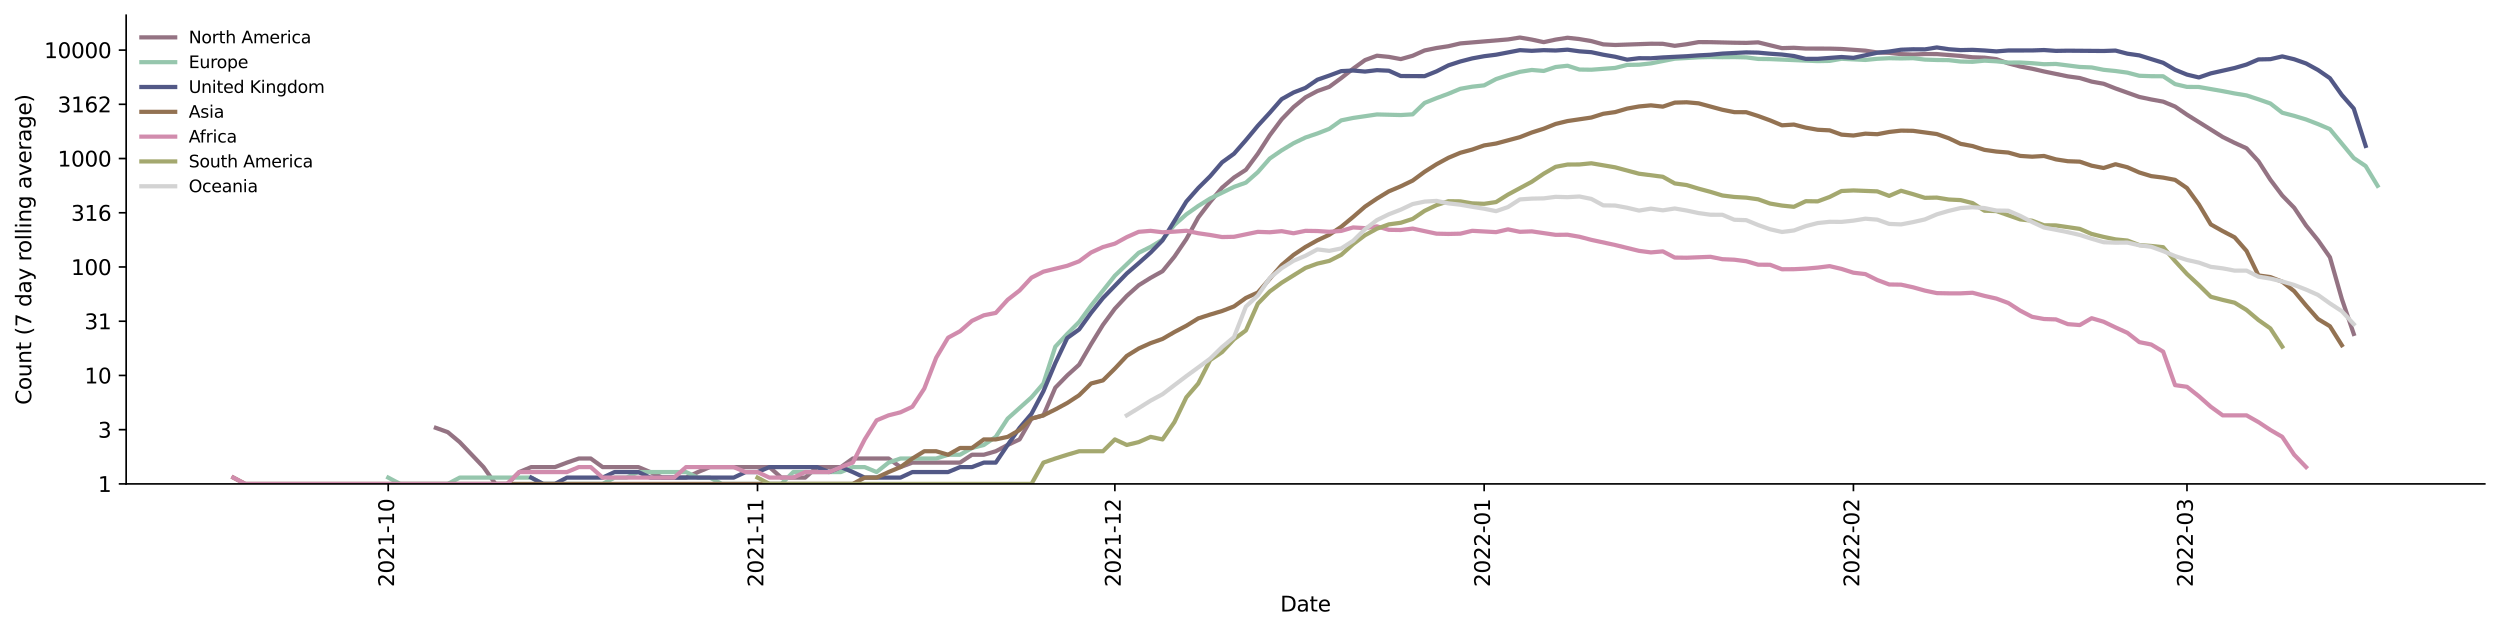 <?xml version="1.0" encoding="utf-8" standalone="no"?>
<!DOCTYPE svg PUBLIC "-//W3C//DTD SVG 1.1//EN"
  "http://www.w3.org/Graphics/SVG/1.1/DTD/svg11.dtd">
<svg xmlns:xlink="http://www.w3.org/1999/xlink" width="1182.891pt" height="298.621pt" viewBox="0 0 1182.891 298.621" xmlns="http://www.w3.org/2000/svg" version="1.1">
 <defs>
  <style type="text/css">*{stroke-linejoin: round; stroke-linecap: butt}</style>
 </defs>
 <g id="figure_1">
  <g id="patch_1">
   <path d="M 0 298.621 
L 1182.891 298.621 
L 1182.891 0 
L 0 0 
z
" style="fill: #ffffff"/>
  </g>
  <g id="axes_1">
   <g id="patch_2">
    <path d="M 59.691 228.96 
L 1175.691 228.96 
L 1175.691 7.2 
L 59.691 7.2 
z
" style="fill: #ffffff"/>
   </g>
   <g id="matplotlib.axis_1">
    <g id="xtick_1">
     <g id="line2d_1">
      <defs>
       <path id="m2a02d59fe9" d="M 0 0 
L 0 3.5 
" style="stroke: #000000; stroke-width: 0.8"/>
      </defs>
      <g>
       <use xlink:href="#m2a02d59fe9" x="183.691" y="228.96" style="stroke: #000000; stroke-width: 0.8"/>
      </g>
     </g>
     <g id="text_1">
      <!-- 2021-10 -->
      <g transform="translate(186.45 277.743)rotate(-90)scale(0.1 -0.1)">
       <defs>
        <path id="DejaVuSans-32" d="M 1228 531 
L 3431 531 
L 3431 0 
L 469 0 
L 469 531 
Q 828 903 1448 1529 
Q 2069 2156 2228 2338 
Q 2531 2678 2651 2914 
Q 2772 3150 2772 3378 
Q 2772 3750 2511 3984 
Q 2250 4219 1831 4219 
Q 1534 4219 1204 4116 
Q 875 4013 500 3803 
L 500 4441 
Q 881 4594 1212 4672 
Q 1544 4750 1819 4750 
Q 2544 4750 2975 4387 
Q 3406 4025 3406 3419 
Q 3406 3131 3298 2873 
Q 3191 2616 2906 2266 
Q 2828 2175 2409 1742 
Q 1991 1309 1228 531 
z
" transform="scale(0.016)"/>
        <path id="DejaVuSans-30" d="M 2034 4250 
Q 1547 4250 1301 3770 
Q 1056 3291 1056 2328 
Q 1056 1369 1301 889 
Q 1547 409 2034 409 
Q 2525 409 2770 889 
Q 3016 1369 3016 2328 
Q 3016 3291 2770 3770 
Q 2525 4250 2034 4250 
z
M 2034 4750 
Q 2819 4750 3233 4129 
Q 3647 3509 3647 2328 
Q 3647 1150 3233 529 
Q 2819 -91 2034 -91 
Q 1250 -91 836 529 
Q 422 1150 422 2328 
Q 422 3509 836 4129 
Q 1250 4750 2034 4750 
z
" transform="scale(0.016)"/>
        <path id="DejaVuSans-31" d="M 794 531 
L 1825 531 
L 1825 4091 
L 703 3866 
L 703 4441 
L 1819 4666 
L 2450 4666 
L 2450 531 
L 3481 531 
L 3481 0 
L 794 0 
L 794 531 
z
" transform="scale(0.016)"/>
        <path id="DejaVuSans-2d" d="M 313 2009 
L 1997 2009 
L 1997 1497 
L 313 1497 
L 313 2009 
z
" transform="scale(0.016)"/>
       </defs>
       <use xlink:href="#DejaVuSans-32"/>
       <use xlink:href="#DejaVuSans-30" x="63.623"/>
       <use xlink:href="#DejaVuSans-32" x="127.246"/>
       <use xlink:href="#DejaVuSans-31" x="190.869"/>
       <use xlink:href="#DejaVuSans-2d" x="254.492"/>
       <use xlink:href="#DejaVuSans-31" x="290.576"/>
       <use xlink:href="#DejaVuSans-30" x="354.199"/>
      </g>
     </g>
    </g>
    <g id="xtick_2">
     <g id="line2d_2">
      <g>
       <use xlink:href="#m2a02d59fe9" x="358.418" y="228.96" style="stroke: #000000; stroke-width: 0.8"/>
      </g>
     </g>
     <g id="text_2">
      <!-- 2021-11 -->
      <g transform="translate(361.177 277.743)rotate(-90)scale(0.1 -0.1)">
       <use xlink:href="#DejaVuSans-32"/>
       <use xlink:href="#DejaVuSans-30" x="63.623"/>
       <use xlink:href="#DejaVuSans-32" x="127.246"/>
       <use xlink:href="#DejaVuSans-31" x="190.869"/>
       <use xlink:href="#DejaVuSans-2d" x="254.492"/>
       <use xlink:href="#DejaVuSans-31" x="290.576"/>
       <use xlink:href="#DejaVuSans-31" x="354.199"/>
      </g>
     </g>
    </g>
    <g id="xtick_3">
     <g id="line2d_3">
      <g>
       <use xlink:href="#m2a02d59fe9" x="527.509" y="228.96" style="stroke: #000000; stroke-width: 0.8"/>
      </g>
     </g>
     <g id="text_3">
      <!-- 2021-12 -->
      <g transform="translate(530.268 277.743)rotate(-90)scale(0.1 -0.1)">
       <use xlink:href="#DejaVuSans-32"/>
       <use xlink:href="#DejaVuSans-30" x="63.623"/>
       <use xlink:href="#DejaVuSans-32" x="127.246"/>
       <use xlink:href="#DejaVuSans-31" x="190.869"/>
       <use xlink:href="#DejaVuSans-2d" x="254.492"/>
       <use xlink:href="#DejaVuSans-31" x="290.576"/>
       <use xlink:href="#DejaVuSans-32" x="354.199"/>
      </g>
     </g>
    </g>
    <g id="xtick_4">
     <g id="line2d_4">
      <g>
       <use xlink:href="#m2a02d59fe9" x="702.236" y="228.96" style="stroke: #000000; stroke-width: 0.8"/>
      </g>
     </g>
     <g id="text_4">
      <!-- 2022-01 -->
      <g transform="translate(704.995 277.743)rotate(-90)scale(0.1 -0.1)">
       <use xlink:href="#DejaVuSans-32"/>
       <use xlink:href="#DejaVuSans-30" x="63.623"/>
       <use xlink:href="#DejaVuSans-32" x="127.246"/>
       <use xlink:href="#DejaVuSans-32" x="190.869"/>
       <use xlink:href="#DejaVuSans-2d" x="254.492"/>
       <use xlink:href="#DejaVuSans-30" x="290.576"/>
       <use xlink:href="#DejaVuSans-31" x="354.199"/>
      </g>
     </g>
    </g>
    <g id="xtick_5">
     <g id="line2d_5">
      <g>
       <use xlink:href="#m2a02d59fe9" x="876.963" y="228.96" style="stroke: #000000; stroke-width: 0.8"/>
      </g>
     </g>
     <g id="text_5">
      <!-- 2022-02 -->
      <g transform="translate(879.723 277.743)rotate(-90)scale(0.1 -0.1)">
       <use xlink:href="#DejaVuSans-32"/>
       <use xlink:href="#DejaVuSans-30" x="63.623"/>
       <use xlink:href="#DejaVuSans-32" x="127.246"/>
       <use xlink:href="#DejaVuSans-32" x="190.869"/>
       <use xlink:href="#DejaVuSans-2d" x="254.492"/>
       <use xlink:href="#DejaVuSans-30" x="290.576"/>
       <use xlink:href="#DejaVuSans-32" x="354.199"/>
      </g>
     </g>
    </g>
    <g id="xtick_6">
     <g id="line2d_6">
      <g>
       <use xlink:href="#m2a02d59fe9" x="1034.782" y="228.96" style="stroke: #000000; stroke-width: 0.8"/>
      </g>
     </g>
     <g id="text_6">
      <!-- 2022-03 -->
      <g transform="translate(1037.541 277.743)rotate(-90)scale(0.1 -0.1)">
       <defs>
        <path id="DejaVuSans-33" d="M 2597 2516 
Q 3050 2419 3304 2112 
Q 3559 1806 3559 1356 
Q 3559 666 3084 287 
Q 2609 -91 1734 -91 
Q 1441 -91 1130 -33 
Q 819 25 488 141 
L 488 750 
Q 750 597 1062 519 
Q 1375 441 1716 441 
Q 2309 441 2620 675 
Q 2931 909 2931 1356 
Q 2931 1769 2642 2001 
Q 2353 2234 1838 2234 
L 1294 2234 
L 1294 2753 
L 1863 2753 
Q 2328 2753 2575 2939 
Q 2822 3125 2822 3475 
Q 2822 3834 2567 4026 
Q 2313 4219 1838 4219 
Q 1578 4219 1281 4162 
Q 984 4106 628 3988 
L 628 4550 
Q 988 4650 1302 4700 
Q 1616 4750 1894 4750 
Q 2613 4750 3031 4423 
Q 3450 4097 3450 3541 
Q 3450 3153 3228 2886 
Q 3006 2619 2597 2516 
z
" transform="scale(0.016)"/>
       </defs>
       <use xlink:href="#DejaVuSans-32"/>
       <use xlink:href="#DejaVuSans-30" x="63.623"/>
       <use xlink:href="#DejaVuSans-32" x="127.246"/>
       <use xlink:href="#DejaVuSans-32" x="190.869"/>
       <use xlink:href="#DejaVuSans-2d" x="254.492"/>
       <use xlink:href="#DejaVuSans-30" x="290.576"/>
       <use xlink:href="#DejaVuSans-33" x="354.199"/>
      </g>
     </g>
    </g>
    <g id="text_7">
     <!-- Date -->
     <g transform="translate(605.74 289.341)scale(0.1 -0.1)">
      <defs>
       <path id="DejaVuSans-44" d="M 1259 4147 
L 1259 519 
L 2022 519 
Q 2988 519 3436 956 
Q 3884 1394 3884 2338 
Q 3884 3275 3436 3711 
Q 2988 4147 2022 4147 
L 1259 4147 
z
M 628 4666 
L 1925 4666 
Q 3281 4666 3915 4102 
Q 4550 3538 4550 2338 
Q 4550 1131 3912 565 
Q 3275 0 1925 0 
L 628 0 
L 628 4666 
z
" transform="scale(0.016)"/>
       <path id="DejaVuSans-61" d="M 2194 1759 
Q 1497 1759 1228 1600 
Q 959 1441 959 1056 
Q 959 750 1161 570 
Q 1363 391 1709 391 
Q 2188 391 2477 730 
Q 2766 1069 2766 1631 
L 2766 1759 
L 2194 1759 
z
M 3341 1997 
L 3341 0 
L 2766 0 
L 2766 531 
Q 2569 213 2275 61 
Q 1981 -91 1556 -91 
Q 1019 -91 701 211 
Q 384 513 384 1019 
Q 384 1609 779 1909 
Q 1175 2209 1959 2209 
L 2766 2209 
L 2766 2266 
Q 2766 2663 2505 2880 
Q 2244 3097 1772 3097 
Q 1472 3097 1187 3025 
Q 903 2953 641 2809 
L 641 3341 
Q 956 3463 1253 3523 
Q 1550 3584 1831 3584 
Q 2591 3584 2966 3190 
Q 3341 2797 3341 1997 
z
" transform="scale(0.016)"/>
       <path id="DejaVuSans-74" d="M 1172 4494 
L 1172 3500 
L 2356 3500 
L 2356 3053 
L 1172 3053 
L 1172 1153 
Q 1172 725 1289 603 
Q 1406 481 1766 481 
L 2356 481 
L 2356 0 
L 1766 0 
Q 1100 0 847 248 
Q 594 497 594 1153 
L 594 3053 
L 172 3053 
L 172 3500 
L 594 3500 
L 594 4494 
L 1172 4494 
z
" transform="scale(0.016)"/>
       <path id="DejaVuSans-65" d="M 3597 1894 
L 3597 1613 
L 953 1613 
Q 991 1019 1311 708 
Q 1631 397 2203 397 
Q 2534 397 2845 478 
Q 3156 559 3463 722 
L 3463 178 
Q 3153 47 2828 -22 
Q 2503 -91 2169 -91 
Q 1331 -91 842 396 
Q 353 884 353 1716 
Q 353 2575 817 3079 
Q 1281 3584 2069 3584 
Q 2775 3584 3186 3129 
Q 3597 2675 3597 1894 
z
M 3022 2063 
Q 3016 2534 2758 2815 
Q 2500 3097 2075 3097 
Q 1594 3097 1305 2825 
Q 1016 2553 972 2059 
L 3022 2063 
z
" transform="scale(0.016)"/>
      </defs>
      <use xlink:href="#DejaVuSans-44"/>
      <use xlink:href="#DejaVuSans-61" x="77.002"/>
      <use xlink:href="#DejaVuSans-74" x="138.281"/>
      <use xlink:href="#DejaVuSans-65" x="177.49"/>
     </g>
    </g>
   </g>
   <g id="matplotlib.axis_2">
    <g id="ytick_1">
     <g id="line2d_7">
      <defs>
       <path id="meb14b77465" d="M 0 0 
L -3.5 0 
" style="stroke: #000000; stroke-width: 0.8"/>
      </defs>
      <g>
       <use xlink:href="#meb14b77465" x="59.691" y="228.96" style="stroke: #000000; stroke-width: 0.8"/>
      </g>
     </g>
     <g id="text_8">
      <!-- 1 -->
      <g transform="translate(46.328 232.759)scale(0.1 -0.1)">
       <use xlink:href="#DejaVuSans-31"/>
      </g>
     </g>
    </g>
    <g id="ytick_2">
     <g id="line2d_8">
      <g>
       <use xlink:href="#meb14b77465" x="59.691" y="203.302" style="stroke: #000000; stroke-width: 0.8"/>
      </g>
     </g>
     <g id="text_9">
      <!-- 3 -->
      <g transform="translate(46.328 207.101)scale(0.1 -0.1)">
       <use xlink:href="#DejaVuSans-33"/>
      </g>
     </g>
    </g>
    <g id="ytick_3">
     <g id="line2d_9">
      <g>
       <use xlink:href="#meb14b77465" x="59.691" y="177.644" style="stroke: #000000; stroke-width: 0.8"/>
      </g>
     </g>
     <g id="text_10">
      <!-- 10 -->
      <g transform="translate(39.966 181.443)scale(0.1 -0.1)">
       <use xlink:href="#DejaVuSans-31"/>
       <use xlink:href="#DejaVuSans-30" x="63.623"/>
      </g>
     </g>
    </g>
    <g id="ytick_4">
     <g id="line2d_10">
      <g>
       <use xlink:href="#meb14b77465" x="59.691" y="151.986" style="stroke: #000000; stroke-width: 0.8"/>
      </g>
     </g>
     <g id="text_11">
      <!-- 31 -->
      <g transform="translate(39.966 155.785)scale(0.1 -0.1)">
       <use xlink:href="#DejaVuSans-33"/>
       <use xlink:href="#DejaVuSans-31" x="63.623"/>
      </g>
     </g>
    </g>
    <g id="ytick_5">
     <g id="line2d_11">
      <g>
       <use xlink:href="#meb14b77465" x="59.691" y="126.328" style="stroke: #000000; stroke-width: 0.8"/>
      </g>
     </g>
     <g id="text_12">
      <!-- 100 -->
      <g transform="translate(33.603 130.127)scale(0.1 -0.1)">
       <use xlink:href="#DejaVuSans-31"/>
       <use xlink:href="#DejaVuSans-30" x="63.623"/>
       <use xlink:href="#DejaVuSans-30" x="127.246"/>
      </g>
     </g>
    </g>
    <g id="ytick_6">
     <g id="line2d_12">
      <g>
       <use xlink:href="#meb14b77465" x="59.691" y="100.67" style="stroke: #000000; stroke-width: 0.8"/>
      </g>
     </g>
     <g id="text_13">
      <!-- 316 -->
      <g transform="translate(33.603 104.469)scale(0.1 -0.1)">
       <defs>
        <path id="DejaVuSans-36" d="M 2113 2584 
Q 1688 2584 1439 2293 
Q 1191 2003 1191 1497 
Q 1191 994 1439 701 
Q 1688 409 2113 409 
Q 2538 409 2786 701 
Q 3034 994 3034 1497 
Q 3034 2003 2786 2293 
Q 2538 2584 2113 2584 
z
M 3366 4563 
L 3366 3988 
Q 3128 4100 2886 4159 
Q 2644 4219 2406 4219 
Q 1781 4219 1451 3797 
Q 1122 3375 1075 2522 
Q 1259 2794 1537 2939 
Q 1816 3084 2150 3084 
Q 2853 3084 3261 2657 
Q 3669 2231 3669 1497 
Q 3669 778 3244 343 
Q 2819 -91 2113 -91 
Q 1303 -91 875 529 
Q 447 1150 447 2328 
Q 447 3434 972 4092 
Q 1497 4750 2381 4750 
Q 2619 4750 2861 4703 
Q 3103 4656 3366 4563 
z
" transform="scale(0.016)"/>
       </defs>
       <use xlink:href="#DejaVuSans-33"/>
       <use xlink:href="#DejaVuSans-31" x="63.623"/>
       <use xlink:href="#DejaVuSans-36" x="127.246"/>
      </g>
     </g>
    </g>
    <g id="ytick_7">
     <g id="line2d_13">
      <g>
       <use xlink:href="#meb14b77465" x="59.691" y="75.012" style="stroke: #000000; stroke-width: 0.8"/>
      </g>
     </g>
     <g id="text_14">
      <!-- 1000 -->
      <g transform="translate(27.241 78.811)scale(0.1 -0.1)">
       <use xlink:href="#DejaVuSans-31"/>
       <use xlink:href="#DejaVuSans-30" x="63.623"/>
       <use xlink:href="#DejaVuSans-30" x="127.246"/>
       <use xlink:href="#DejaVuSans-30" x="190.869"/>
      </g>
     </g>
    </g>
    <g id="ytick_8">
     <g id="line2d_14">
      <g>
       <use xlink:href="#meb14b77465" x="59.691" y="49.354" style="stroke: #000000; stroke-width: 0.8"/>
      </g>
     </g>
     <g id="text_15">
      <!-- 3162 -->
      <g transform="translate(27.241 53.153)scale(0.1 -0.1)">
       <use xlink:href="#DejaVuSans-33"/>
       <use xlink:href="#DejaVuSans-31" x="63.623"/>
       <use xlink:href="#DejaVuSans-36" x="127.246"/>
       <use xlink:href="#DejaVuSans-32" x="190.869"/>
      </g>
     </g>
    </g>
    <g id="ytick_9">
     <g id="line2d_15">
      <g>
       <use xlink:href="#meb14b77465" x="59.691" y="23.696" style="stroke: #000000; stroke-width: 0.8"/>
      </g>
     </g>
     <g id="text_16">
      <!-- 10000 -->
      <g transform="translate(20.878 27.495)scale(0.1 -0.1)">
       <use xlink:href="#DejaVuSans-31"/>
       <use xlink:href="#DejaVuSans-30" x="63.623"/>
       <use xlink:href="#DejaVuSans-30" x="127.246"/>
       <use xlink:href="#DejaVuSans-30" x="190.869"/>
       <use xlink:href="#DejaVuSans-30" x="254.492"/>
      </g>
     </g>
    </g>
    <g id="text_17">
     <!-- Count (7 day rolling average) -->
     <g transform="translate(14.798 191.548)rotate(-90)scale(0.1 -0.1)">
      <defs>
       <path id="DejaVuSans-43" d="M 4122 4306 
L 4122 3641 
Q 3803 3938 3442 4084 
Q 3081 4231 2675 4231 
Q 1875 4231 1450 3742 
Q 1025 3253 1025 2328 
Q 1025 1406 1450 917 
Q 1875 428 2675 428 
Q 3081 428 3442 575 
Q 3803 722 4122 1019 
L 4122 359 
Q 3791 134 3420 21 
Q 3050 -91 2638 -91 
Q 1578 -91 968 557 
Q 359 1206 359 2328 
Q 359 3453 968 4101 
Q 1578 4750 2638 4750 
Q 3056 4750 3426 4639 
Q 3797 4528 4122 4306 
z
" transform="scale(0.016)"/>
       <path id="DejaVuSans-6f" d="M 1959 3097 
Q 1497 3097 1228 2736 
Q 959 2375 959 1747 
Q 959 1119 1226 758 
Q 1494 397 1959 397 
Q 2419 397 2687 759 
Q 2956 1122 2956 1747 
Q 2956 2369 2687 2733 
Q 2419 3097 1959 3097 
z
M 1959 3584 
Q 2709 3584 3137 3096 
Q 3566 2609 3566 1747 
Q 3566 888 3137 398 
Q 2709 -91 1959 -91 
Q 1206 -91 779 398 
Q 353 888 353 1747 
Q 353 2609 779 3096 
Q 1206 3584 1959 3584 
z
" transform="scale(0.016)"/>
       <path id="DejaVuSans-75" d="M 544 1381 
L 544 3500 
L 1119 3500 
L 1119 1403 
Q 1119 906 1312 657 
Q 1506 409 1894 409 
Q 2359 409 2629 706 
Q 2900 1003 2900 1516 
L 2900 3500 
L 3475 3500 
L 3475 0 
L 2900 0 
L 2900 538 
Q 2691 219 2414 64 
Q 2138 -91 1772 -91 
Q 1169 -91 856 284 
Q 544 659 544 1381 
z
M 1991 3584 
L 1991 3584 
z
" transform="scale(0.016)"/>
       <path id="DejaVuSans-6e" d="M 3513 2113 
L 3513 0 
L 2938 0 
L 2938 2094 
Q 2938 2591 2744 2837 
Q 2550 3084 2163 3084 
Q 1697 3084 1428 2787 
Q 1159 2491 1159 1978 
L 1159 0 
L 581 0 
L 581 3500 
L 1159 3500 
L 1159 2956 
Q 1366 3272 1645 3428 
Q 1925 3584 2291 3584 
Q 2894 3584 3203 3211 
Q 3513 2838 3513 2113 
z
" transform="scale(0.016)"/>
       <path id="DejaVuSans-20" transform="scale(0.016)"/>
       <path id="DejaVuSans-28" d="M 1984 4856 
Q 1566 4138 1362 3434 
Q 1159 2731 1159 2009 
Q 1159 1288 1364 580 
Q 1569 -128 1984 -844 
L 1484 -844 
Q 1016 -109 783 600 
Q 550 1309 550 2009 
Q 550 2706 781 3412 
Q 1013 4119 1484 4856 
L 1984 4856 
z
" transform="scale(0.016)"/>
       <path id="DejaVuSans-37" d="M 525 4666 
L 3525 4666 
L 3525 4397 
L 1831 0 
L 1172 0 
L 2766 4134 
L 525 4134 
L 525 4666 
z
" transform="scale(0.016)"/>
       <path id="DejaVuSans-64" d="M 2906 2969 
L 2906 4863 
L 3481 4863 
L 3481 0 
L 2906 0 
L 2906 525 
Q 2725 213 2448 61 
Q 2172 -91 1784 -91 
Q 1150 -91 751 415 
Q 353 922 353 1747 
Q 353 2572 751 3078 
Q 1150 3584 1784 3584 
Q 2172 3584 2448 3432 
Q 2725 3281 2906 2969 
z
M 947 1747 
Q 947 1113 1208 752 
Q 1469 391 1925 391 
Q 2381 391 2643 752 
Q 2906 1113 2906 1747 
Q 2906 2381 2643 2742 
Q 2381 3103 1925 3103 
Q 1469 3103 1208 2742 
Q 947 2381 947 1747 
z
" transform="scale(0.016)"/>
       <path id="DejaVuSans-79" d="M 2059 -325 
Q 1816 -950 1584 -1140 
Q 1353 -1331 966 -1331 
L 506 -1331 
L 506 -850 
L 844 -850 
Q 1081 -850 1212 -737 
Q 1344 -625 1503 -206 
L 1606 56 
L 191 3500 
L 800 3500 
L 1894 763 
L 2988 3500 
L 3597 3500 
L 2059 -325 
z
" transform="scale(0.016)"/>
       <path id="DejaVuSans-72" d="M 2631 2963 
Q 2534 3019 2420 3045 
Q 2306 3072 2169 3072 
Q 1681 3072 1420 2755 
Q 1159 2438 1159 1844 
L 1159 0 
L 581 0 
L 581 3500 
L 1159 3500 
L 1159 2956 
Q 1341 3275 1631 3429 
Q 1922 3584 2338 3584 
Q 2397 3584 2469 3576 
Q 2541 3569 2628 3553 
L 2631 2963 
z
" transform="scale(0.016)"/>
       <path id="DejaVuSans-6c" d="M 603 4863 
L 1178 4863 
L 1178 0 
L 603 0 
L 603 4863 
z
" transform="scale(0.016)"/>
       <path id="DejaVuSans-69" d="M 603 3500 
L 1178 3500 
L 1178 0 
L 603 0 
L 603 3500 
z
M 603 4863 
L 1178 4863 
L 1178 4134 
L 603 4134 
L 603 4863 
z
" transform="scale(0.016)"/>
       <path id="DejaVuSans-67" d="M 2906 1791 
Q 2906 2416 2648 2759 
Q 2391 3103 1925 3103 
Q 1463 3103 1205 2759 
Q 947 2416 947 1791 
Q 947 1169 1205 825 
Q 1463 481 1925 481 
Q 2391 481 2648 825 
Q 2906 1169 2906 1791 
z
M 3481 434 
Q 3481 -459 3084 -895 
Q 2688 -1331 1869 -1331 
Q 1566 -1331 1297 -1286 
Q 1028 -1241 775 -1147 
L 775 -588 
Q 1028 -725 1275 -790 
Q 1522 -856 1778 -856 
Q 2344 -856 2625 -561 
Q 2906 -266 2906 331 
L 2906 616 
Q 2728 306 2450 153 
Q 2172 0 1784 0 
Q 1141 0 747 490 
Q 353 981 353 1791 
Q 353 2603 747 3093 
Q 1141 3584 1784 3584 
Q 2172 3584 2450 3431 
Q 2728 3278 2906 2969 
L 2906 3500 
L 3481 3500 
L 3481 434 
z
" transform="scale(0.016)"/>
       <path id="DejaVuSans-76" d="M 191 3500 
L 800 3500 
L 1894 563 
L 2988 3500 
L 3597 3500 
L 2284 0 
L 1503 0 
L 191 3500 
z
" transform="scale(0.016)"/>
       <path id="DejaVuSans-29" d="M 513 4856 
L 1013 4856 
Q 1481 4119 1714 3412 
Q 1947 2706 1947 2009 
Q 1947 1309 1714 600 
Q 1481 -109 1013 -844 
L 513 -844 
Q 928 -128 1133 580 
Q 1338 1288 1338 2009 
Q 1338 2731 1133 3434 
Q 928 4138 513 4856 
z
" transform="scale(0.016)"/>
      </defs>
      <use xlink:href="#DejaVuSans-43"/>
      <use xlink:href="#DejaVuSans-6f" x="69.824"/>
      <use xlink:href="#DejaVuSans-75" x="131.006"/>
      <use xlink:href="#DejaVuSans-6e" x="194.385"/>
      <use xlink:href="#DejaVuSans-74" x="257.764"/>
      <use xlink:href="#DejaVuSans-20" x="296.973"/>
      <use xlink:href="#DejaVuSans-28" x="328.76"/>
      <use xlink:href="#DejaVuSans-37" x="367.773"/>
      <use xlink:href="#DejaVuSans-20" x="431.396"/>
      <use xlink:href="#DejaVuSans-64" x="463.184"/>
      <use xlink:href="#DejaVuSans-61" x="526.66"/>
      <use xlink:href="#DejaVuSans-79" x="587.939"/>
      <use xlink:href="#DejaVuSans-20" x="647.119"/>
      <use xlink:href="#DejaVuSans-72" x="678.906"/>
      <use xlink:href="#DejaVuSans-6f" x="717.77"/>
      <use xlink:href="#DejaVuSans-6c" x="778.951"/>
      <use xlink:href="#DejaVuSans-6c" x="806.734"/>
      <use xlink:href="#DejaVuSans-69" x="834.518"/>
      <use xlink:href="#DejaVuSans-6e" x="862.301"/>
      <use xlink:href="#DejaVuSans-67" x="925.68"/>
      <use xlink:href="#DejaVuSans-20" x="989.156"/>
      <use xlink:href="#DejaVuSans-61" x="1020.943"/>
      <use xlink:href="#DejaVuSans-76" x="1082.223"/>
      <use xlink:href="#DejaVuSans-65" x="1141.402"/>
      <use xlink:href="#DejaVuSans-72" x="1202.926"/>
      <use xlink:href="#DejaVuSans-61" x="1244.039"/>
      <use xlink:href="#DejaVuSans-67" x="1305.318"/>
      <use xlink:href="#DejaVuSans-65" x="1368.795"/>
      <use xlink:href="#DejaVuSans-29" x="1430.318"/>
     </g>
    </g>
   </g>
   <g id="line2d_16">
    <path d="M 206.236 202.449 
L 211.872 204.476 
L 217.509 209.185 
L 228.782 221.011 
L 234.418 228.96 
L 240.054 228.96 
L 245.691 223.359 
L 251.327 221.011 
L 262.6 221.011 
L 268.236 218.887 
L 273.872 216.948 
L 279.509 216.948 
L 285.145 221.011 
L 302.054 221.011 
L 307.691 223.359 
L 313.327 225.984 
L 324.6 225.984 
L 330.236 223.359 
L 335.872 221.011 
L 364.054 221.011 
L 369.691 225.984 
L 380.963 225.984 
L 386.6 221.011 
L 397.872 221.011 
L 403.509 216.948 
L 420.418 216.948 
L 426.054 221.011 
L 431.691 218.887 
L 454.236 218.887 
L 459.872 215.164 
L 465.509 215.164 
L 471.145 213.512 
L 476.782 210.536 
L 482.418 207.911 
L 488.054 198.065 
L 493.691 196.527 
L 499.327 183.427 
L 504.963 177.644 
L 510.6 172.544 
L 516.236 162.842 
L 521.872 153.697 
L 527.509 146.044 
L 533.145 140.002 
L 538.782 134.97 
L 544.418 131.461 
L 550.054 128.325 
L 555.691 121.431 
L 561.327 113.14 
L 566.963 102.909 
L 572.6 95.52 
L 578.236 88.786 
L 583.872 83.994 
L 589.509 80.338 
L 595.145 72.746 
L 600.782 64.02 
L 606.418 56.485 
L 612.054 50.66 
L 617.691 46.061 
L 623.327 43.078 
L 628.963 41.091 
L 634.6 36.949 
L 640.236 32.501 
L 645.872 28.438 
L 651.509 26.359 
L 657.145 26.916 
L 662.782 27.964 
L 668.418 26.377 
L 674.054 23.869 
L 679.691 22.715 
L 685.327 21.865 
L 690.963 20.541 
L 713.509 18.654 
L 719.145 17.76 
L 724.782 18.728 
L 730.418 19.948 
L 736.054 18.738 
L 741.691 17.862 
L 747.327 18.493 
L 752.963 19.448 
L 758.6 20.996 
L 764.236 21.288 
L 781.145 20.692 
L 786.782 20.73 
L 792.418 21.684 
L 798.054 20.929 
L 803.691 19.923 
L 809.327 19.946 
L 820.6 20.218 
L 826.236 20.296 
L 831.872 20.043 
L 843.145 22.775 
L 848.782 22.605 
L 854.418 22.978 
L 865.691 23.01 
L 871.327 23.167 
L 882.6 23.968 
L 888.236 24.823 
L 893.872 24.999 
L 899.509 25.612 
L 905.145 25.812 
L 910.782 25.561 
L 916.418 25.581 
L 927.691 26.464 
L 933.327 27.103 
L 938.963 27.284 
L 944.6 27.983 
L 950.236 29.979 
L 955.872 31.473 
L 961.509 32.523 
L 967.145 33.815 
L 978.418 36.137 
L 984.054 36.913 
L 989.691 38.616 
L 995.327 39.63 
L 1000.963 41.847 
L 1012.236 45.873 
L 1017.872 47.063 
L 1023.509 48.091 
L 1029.145 50.416 
L 1034.782 54.265 
L 1051.691 64.822 
L 1057.327 67.602 
L 1062.963 70.159 
L 1068.6 76.279 
L 1074.236 85.038 
L 1079.872 92.519 
L 1085.509 98.3 
L 1091.145 106.724 
L 1096.782 113.675 
L 1102.418 121.714 
L 1108.054 141.459 
L 1113.691 158.001 
L 1113.691 158.001 
" clip-path="url(#pb52410d69f)" style="fill: none; stroke: #947383; stroke-width: 2; stroke-linecap: square"/>
   </g>
   <g id="line2d_17">
    <path d="M 183.691 225.984 
L 189.327 228.96 
L 211.872 228.96 
L 217.509 225.984 
L 251.327 225.984 
L 256.963 228.96 
L 285.145 228.96 
L 290.782 225.984 
L 296.418 225.984 
L 302.054 223.359 
L 324.6 223.359 
L 330.236 225.984 
L 335.872 225.984 
L 341.509 228.96 
L 369.691 228.96 
L 375.327 223.359 
L 397.872 223.359 
L 403.509 221.011 
L 409.145 221.011 
L 414.782 223.359 
L 420.418 218.887 
L 426.054 216.948 
L 442.963 216.948 
L 448.6 215.164 
L 454.236 215.164 
L 459.872 211.975 
L 465.509 210.536 
L 471.145 206.707 
L 476.782 198.065 
L 488.054 187.992 
L 493.691 181.454 
L 499.327 164.02 
L 504.963 158.001 
L 510.6 152.327 
L 516.236 144.625 
L 527.509 130.442 
L 538.782 119.616 
L 544.418 116.809 
L 550.054 113.406 
L 555.691 106.41 
L 561.327 101.434 
L 566.963 97.447 
L 572.6 93.932 
L 583.872 88.417 
L 589.509 86.407 
L 595.145 81.449 
L 600.782 75.025 
L 606.418 71.14 
L 612.054 67.769 
L 617.691 65.061 
L 623.327 63.158 
L 628.963 60.967 
L 634.6 56.962 
L 640.236 55.808 
L 651.509 54.149 
L 662.782 54.436 
L 668.418 54.101 
L 674.054 48.699 
L 679.691 46.442 
L 685.327 44.353 
L 690.963 42.014 
L 696.6 41.014 
L 702.236 40.388 
L 707.872 37.414 
L 713.509 35.577 
L 719.145 33.992 
L 724.782 33.101 
L 730.418 33.574 
L 736.054 31.71 
L 741.691 31.112 
L 747.327 32.907 
L 752.963 32.99 
L 764.236 32.139 
L 769.872 30.717 
L 775.509 30.616 
L 781.145 29.992 
L 792.418 27.77 
L 803.691 27.121 
L 809.327 26.985 
L 814.963 27.06 
L 820.6 27.006 
L 826.236 27.148 
L 831.872 27.883 
L 837.509 27.96 
L 860.054 28.913 
L 865.691 28.809 
L 871.327 27.815 
L 882.6 28.365 
L 888.236 27.817 
L 893.872 27.537 
L 899.509 27.649 
L 905.145 27.527 
L 910.782 28.194 
L 916.418 28.385 
L 922.054 28.455 
L 927.691 29.117 
L 933.327 29.248 
L 938.963 28.699 
L 944.6 29.012 
L 950.236 29.601 
L 955.872 29.581 
L 961.509 29.898 
L 967.145 30.388 
L 972.782 30.255 
L 984.054 31.68 
L 989.691 31.914 
L 995.327 33.03 
L 1000.963 33.6 
L 1006.6 34.366 
L 1012.236 35.85 
L 1017.872 36.049 
L 1023.509 36.088 
L 1029.145 39.79 
L 1034.782 41.121 
L 1040.418 41.161 
L 1051.691 43.126 
L 1057.327 44.218 
L 1062.963 45.141 
L 1068.6 46.99 
L 1074.236 48.958 
L 1079.872 53.339 
L 1085.509 54.819 
L 1091.145 56.534 
L 1096.782 58.71 
L 1102.418 61.103 
L 1113.691 74.771 
L 1119.327 78.574 
L 1124.963 87.923 
L 1124.963 87.923 
" clip-path="url(#pb52410d69f)" style="fill: none; stroke: #96c6ad; stroke-width: 2; stroke-linecap: square"/>
   </g>
   <g id="line2d_18">
    <path d="M 251.327 225.984 
L 256.963 228.96 
L 262.6 228.96 
L 268.236 225.984 
L 285.145 225.984 
L 290.782 223.359 
L 302.054 223.359 
L 307.691 225.984 
L 347.145 225.984 
L 352.782 223.359 
L 358.418 223.359 
L 364.054 221.011 
L 386.6 221.011 
L 392.236 223.359 
L 397.872 221.011 
L 403.509 223.359 
L 409.145 225.984 
L 426.054 225.984 
L 431.691 223.359 
L 448.6 223.359 
L 454.236 221.011 
L 459.872 221.011 
L 465.509 218.887 
L 471.145 218.887 
L 476.782 210.536 
L 482.418 202.449 
L 488.054 195.796 
L 493.691 185.143 
L 499.327 171.797 
L 504.963 159.928 
L 510.6 155.865 
L 516.236 148.06 
L 521.872 141.024 
L 533.145 129.395 
L 538.782 124.524 
L 544.418 119.499 
L 550.054 113.729 
L 561.327 95.369 
L 566.963 88.976 
L 572.6 83.379 
L 578.236 76.808 
L 583.872 72.738 
L 589.509 66.303 
L 595.145 59.51 
L 600.782 53.376 
L 606.418 46.918 
L 612.054 43.761 
L 617.691 41.586 
L 623.327 37.717 
L 628.963 35.754 
L 634.6 33.654 
L 640.236 33.364 
L 645.872 33.859 
L 651.509 33.196 
L 657.145 33.46 
L 662.782 35.974 
L 674.054 36.034 
L 679.691 33.774 
L 685.327 30.919 
L 690.963 29.086 
L 696.6 27.63 
L 702.236 26.596 
L 707.872 25.889 
L 719.145 23.732 
L 724.782 24.049 
L 730.418 23.736 
L 736.054 23.897 
L 741.691 23.508 
L 747.327 24.285 
L 752.963 24.695 
L 758.6 25.893 
L 764.236 26.849 
L 769.872 28.224 
L 775.509 27.536 
L 781.145 27.58 
L 786.782 27.174 
L 798.054 26.599 
L 803.691 26.197 
L 809.327 25.911 
L 814.963 25.356 
L 826.236 24.785 
L 831.872 24.904 
L 837.509 25.412 
L 843.145 25.807 
L 848.782 26.498 
L 854.418 27.86 
L 860.054 27.837 
L 871.327 26.971 
L 876.963 27.367 
L 888.236 24.958 
L 893.872 24.387 
L 899.509 23.526 
L 905.145 23.313 
L 910.782 23.353 
L 916.418 22.451 
L 922.054 23.29 
L 927.691 23.702 
L 933.327 23.579 
L 938.963 23.886 
L 944.6 24.319 
L 950.236 23.883 
L 961.509 23.867 
L 967.145 23.677 
L 972.782 24.08 
L 978.418 23.983 
L 995.327 24.121 
L 1000.963 23.931 
L 1006.6 25.404 
L 1012.236 26.205 
L 1023.509 29.709 
L 1029.145 33.008 
L 1034.782 35.299 
L 1040.418 36.649 
L 1046.054 34.714 
L 1057.327 32.18 
L 1062.963 30.543 
L 1068.6 28.116 
L 1074.236 27.995 
L 1079.872 26.687 
L 1085.509 28.036 
L 1091.145 30.029 
L 1096.782 33.121 
L 1102.418 37.001 
L 1108.054 44.949 
L 1113.691 51.369 
L 1119.327 69.043 
L 1119.327 69.043 
" clip-path="url(#pb52410d69f)" style="fill: none; stroke: #525886; stroke-width: 2; stroke-linecap: square"/>
   </g>
   <g id="line2d_19">
    <path d="M 110.418 225.984 
L 116.054 228.96 
L 403.509 228.96 
L 409.145 225.984 
L 414.782 225.984 
L 420.418 223.359 
L 426.054 221.011 
L 431.691 216.948 
L 437.327 213.512 
L 442.963 213.512 
L 448.6 215.164 
L 454.236 211.975 
L 459.872 211.975 
L 465.509 207.911 
L 471.145 207.911 
L 476.782 206.707 
L 482.418 203.439 
L 488.054 198.065 
L 493.691 196.527 
L 499.327 193.738 
L 504.963 190.68 
L 510.6 187.001 
L 516.236 181.454 
L 521.872 179.992 
L 527.509 174.391 
L 533.145 168.396 
L 538.782 164.901 
L 544.418 162.356 
L 550.054 160.364 
L 555.691 157.096 
L 561.327 154.136 
L 566.963 150.653 
L 572.6 148.833 
L 578.236 147.15 
L 583.872 144.989 
L 589.509 140.963 
L 595.145 138.413 
L 606.418 125.423 
L 612.054 120.604 
L 617.691 116.85 
L 623.327 113.711 
L 628.963 111.072 
L 634.6 107.313 
L 640.236 102.643 
L 645.872 97.763 
L 651.509 93.962 
L 657.145 90.53 
L 662.782 88.151 
L 668.418 85.441 
L 674.054 81.284 
L 679.691 77.724 
L 685.327 74.661 
L 690.963 72.288 
L 696.6 70.764 
L 702.236 68.798 
L 707.872 67.912 
L 719.145 64.892 
L 724.782 62.69 
L 730.418 60.899 
L 736.054 58.65 
L 741.691 57.276 
L 752.963 55.611 
L 758.6 53.835 
L 764.236 53.038 
L 769.872 51.387 
L 775.509 50.371 
L 781.145 49.845 
L 786.782 50.457 
L 792.418 48.557 
L 798.054 48.389 
L 803.691 48.893 
L 814.963 51.941 
L 820.6 53.062 
L 826.236 53.094 
L 831.872 54.889 
L 837.509 56.948 
L 843.145 59.291 
L 848.782 58.938 
L 854.418 60.396 
L 860.054 61.393 
L 865.691 61.678 
L 871.327 63.698 
L 876.963 64.119 
L 882.6 63.242 
L 888.236 63.505 
L 893.872 62.438 
L 899.509 61.805 
L 905.145 61.9 
L 916.418 63.425 
L 922.054 65.404 
L 927.691 68.068 
L 933.327 69.109 
L 938.963 70.909 
L 944.6 71.715 
L 950.236 72.181 
L 955.872 73.77 
L 961.509 74.141 
L 967.145 73.798 
L 972.782 75.413 
L 978.418 76.279 
L 984.054 76.493 
L 989.691 78.403 
L 995.327 79.489 
L 1000.963 77.709 
L 1006.6 79.149 
L 1012.236 81.619 
L 1017.872 83.332 
L 1023.509 84.037 
L 1029.145 85.103 
L 1034.782 88.987 
L 1040.418 96.727 
L 1046.054 106.189 
L 1051.691 109.358 
L 1057.327 112.293 
L 1062.963 118.716 
L 1068.6 130.328 
L 1074.236 131.103 
L 1079.872 133.298 
L 1085.509 137.765 
L 1091.145 144.552 
L 1096.782 150.94 
L 1102.418 154.359 
L 1108.054 163.339 
L 1108.054 163.339 
" clip-path="url(#pb52410d69f)" style="fill: none; stroke: #937252; stroke-width: 2; stroke-linecap: square"/>
   </g>
   <g id="line2d_20">
    <path d="M 110.418 225.984 
L 116.054 228.96 
L 240.054 228.96 
L 245.691 223.359 
L 268.236 223.359 
L 273.872 221.011 
L 279.509 221.011 
L 285.145 225.984 
L 318.963 225.984 
L 324.6 221.011 
L 347.145 221.011 
L 352.782 223.359 
L 358.418 223.359 
L 364.054 225.984 
L 375.327 225.984 
L 380.963 223.359 
L 392.236 223.359 
L 397.872 221.011 
L 403.509 218.887 
L 409.145 207.911 
L 414.782 198.875 
L 420.418 196.527 
L 426.054 195.089 
L 431.691 192.464 
L 437.327 183.844 
L 442.963 169.254 
L 448.6 159.785 
L 454.236 156.72 
L 459.872 151.821 
L 465.509 149.185 
L 471.145 148.06 
L 476.782 141.839 
L 482.418 137.449 
L 488.054 131.381 
L 493.691 128.535 
L 504.963 125.762 
L 510.6 123.632 
L 516.236 119.475 
L 521.872 116.892 
L 527.509 115.284 
L 533.145 112.192 
L 538.782 109.687 
L 544.418 109.224 
L 550.054 109.899 
L 555.691 109.597 
L 561.327 109.18 
L 566.963 110.361 
L 572.6 111.185 
L 578.236 112.158 
L 583.872 112.04 
L 595.145 109.702 
L 600.782 109.899 
L 606.418 109.372 
L 612.054 110.377 
L 617.691 109.224 
L 623.327 109.313 
L 628.963 109.672 
L 634.6 109.254 
L 640.236 107.614 
L 645.872 107.946 
L 651.509 107.111 
L 657.145 108.742 
L 662.782 108.829 
L 668.418 108.156 
L 679.691 110.564 
L 685.327 110.69 
L 690.963 110.564 
L 696.6 109.209 
L 707.872 109.838 
L 713.509 108.526 
L 719.145 109.687 
L 724.782 109.477 
L 736.054 111.12 
L 741.691 111.056 
L 747.327 112.023 
L 752.963 113.495 
L 764.236 115.933 
L 775.509 118.693 
L 781.145 119.428 
L 786.782 118.943 
L 792.418 121.87 
L 798.054 121.949 
L 809.327 121.508 
L 814.963 122.639 
L 820.6 122.883 
L 826.236 123.604 
L 831.872 125.241 
L 837.509 125.271 
L 843.145 127.404 
L 848.782 127.371 
L 854.418 127.105 
L 860.054 126.616 
L 865.691 125.918 
L 871.327 127.238 
L 876.963 129.033 
L 882.6 129.689 
L 888.236 132.486 
L 893.872 134.598 
L 899.509 134.69 
L 905.145 135.928 
L 910.782 137.501 
L 916.418 138.689 
L 922.054 138.8 
L 927.691 138.8 
L 933.327 138.523 
L 938.963 140.002 
L 944.6 141.272 
L 950.236 143.359 
L 955.872 146.989 
L 961.509 149.907 
L 967.145 150.94 
L 972.782 151.133 
L 978.418 153.373 
L 984.054 153.806 
L 989.691 150.559 
L 995.327 152.225 
L 1000.963 154.926 
L 1006.6 157.479 
L 1012.236 161.88 
L 1017.872 163.007 
L 1023.509 166.387 
L 1029.145 182.223 
L 1034.782 183.019 
L 1040.418 187.491 
L 1046.054 192.464 
L 1051.691 196.527 
L 1062.963 196.527 
L 1068.6 199.716 
L 1074.236 203.439 
L 1079.872 206.707 
L 1085.509 215.164 
L 1091.145 221.011 
L 1091.145 221.011 
" clip-path="url(#pb52410d69f)" style="fill: none; stroke: #d18cad; stroke-width: 2; stroke-linecap: square"/>
   </g>
   <g id="line2d_21">
    <path d="M 358.418 225.984 
L 364.054 228.96 
L 488.054 228.96 
L 493.691 218.887 
L 499.327 216.948 
L 504.963 215.164 
L 510.6 213.512 
L 521.872 213.512 
L 527.509 207.911 
L 533.145 210.536 
L 538.782 209.185 
L 544.418 206.707 
L 550.054 207.911 
L 555.691 199.716 
L 561.327 187.992 
L 566.963 181.454 
L 572.6 170.374 
L 578.236 166.58 
L 583.872 160.511 
L 589.509 156.349 
L 595.145 143.703 
L 600.782 137.926 
L 606.418 133.782 
L 617.691 126.778 
L 623.327 124.731 
L 628.963 123.436 
L 634.6 120.579 
L 640.236 115.518 
L 645.872 111.298 
L 651.509 108.199 
L 657.145 106.163 
L 662.782 105.404 
L 668.418 103.576 
L 674.054 99.768 
L 679.691 97.067 
L 685.327 95.203 
L 690.963 95.274 
L 696.6 96.227 
L 702.236 96.434 
L 707.872 95.608 
L 713.509 92.07 
L 724.782 86.002 
L 730.418 82.183 
L 736.054 78.939 
L 741.691 77.854 
L 747.327 77.814 
L 752.963 77.258 
L 764.236 79.176 
L 775.509 82.196 
L 786.782 83.644 
L 792.418 86.792 
L 798.054 87.562 
L 803.691 89.269 
L 809.327 90.78 
L 814.963 92.498 
L 820.6 93.193 
L 826.236 93.519 
L 831.872 94.3 
L 837.509 96.309 
L 843.145 97.265 
L 848.782 97.852 
L 854.418 95.195 
L 860.054 95.274 
L 865.691 93.2 
L 871.327 90.377 
L 876.963 90.106 
L 888.236 90.549 
L 893.872 92.688 
L 899.509 90.263 
L 905.145 91.859 
L 910.782 93.607 
L 916.418 93.49 
L 922.054 94.398 
L 927.691 94.681 
L 933.327 96.079 
L 938.963 99.701 
L 944.6 99.875 
L 955.872 103.818 
L 961.509 104.429 
L 967.145 106.593 
L 972.782 106.658 
L 984.054 108.298 
L 989.691 110.706 
L 995.327 112.091 
L 1000.963 113.264 
L 1006.6 113.82 
L 1012.236 115.953 
L 1017.872 116.377 
L 1023.509 116.955 
L 1029.145 123.52 
L 1034.782 129.652 
L 1040.418 134.876 
L 1046.054 140.417 
L 1051.691 141.903 
L 1057.327 143.222 
L 1062.963 146.669 
L 1068.6 151.425 
L 1074.236 155.39 
L 1079.872 164.02 
L 1079.872 164.02 
" clip-path="url(#pb52410d69f)" style="fill: none; stroke: #a4a86f; stroke-width: 2; stroke-linecap: square"/>
   </g>
   <g id="line2d_22">
    <path d="M 533.145 196.527 
L 538.782 193.092 
L 544.418 189.565 
L 550.054 186.522 
L 555.691 182.223 
L 561.327 177.965 
L 566.963 173.848 
L 572.6 169.695 
L 578.236 164.193 
L 583.872 159.501 
L 589.509 145.063 
L 595.145 139.826 
L 600.782 131.581 
L 606.418 126.908 
L 612.054 123.38 
L 617.691 121.026 
L 623.327 118.003 
L 628.963 118.693 
L 634.6 117.548 
L 640.236 113.947 
L 645.872 108.454 
L 651.509 104.145 
L 657.145 101.382 
L 662.782 99.195 
L 668.418 96.551 
L 674.054 95.393 
L 679.691 95.054 
L 685.327 96.227 
L 690.963 96.862 
L 696.6 97.843 
L 702.236 98.757 
L 707.872 99.914 
L 713.509 97.967 
L 719.145 94.353 
L 724.782 93.977 
L 730.418 93.858 
L 736.054 93.135 
L 741.691 93.294 
L 747.327 92.971 
L 752.963 94.119 
L 758.6 97.17 
L 764.236 97.256 
L 769.872 98.291 
L 775.509 99.633 
L 781.145 98.72 
L 786.782 99.518 
L 792.418 98.646 
L 798.054 99.614 
L 803.691 100.817 
L 809.327 101.601 
L 814.963 101.622 
L 820.6 103.981 
L 826.236 104.168 
L 831.872 106.475 
L 837.509 108.469 
L 843.145 109.763 
L 848.782 109.047 
L 854.418 106.99 
L 860.054 105.541 
L 865.691 104.948 
L 871.327 104.996 
L 876.963 104.393 
L 882.6 103.484 
L 888.236 103.922 
L 893.872 105.945 
L 899.509 106.176 
L 905.145 105.094 
L 910.782 103.818 
L 916.418 101.423 
L 922.054 99.778 
L 927.691 98.436 
L 933.327 98.057 
L 938.963 98.445 
L 944.6 99.624 
L 950.236 99.701 
L 955.872 102.132 
L 961.509 105.045 
L 967.145 107.655 
L 972.782 108.727 
L 978.418 109.869 
L 984.054 111.169 
L 989.691 112.965 
L 995.327 114.615 
L 1000.963 114.823 
L 1006.6 114.785 
L 1012.236 116.053 
L 1017.872 116.767 
L 1023.509 118.806 
L 1029.145 121.177 
L 1034.782 122.993 
L 1040.418 124.262 
L 1046.054 126.264 
L 1051.691 126.974 
L 1057.327 128.048 
L 1062.963 128.048 
L 1068.6 130.907 
L 1074.236 131.824 
L 1079.872 133.168 
L 1085.509 134.829 
L 1091.145 137.033 
L 1096.782 139.536 
L 1102.418 143.565 
L 1108.054 147.231 
L 1113.691 153.373 
" clip-path="url(#pb52410d69f)" style="fill: none; stroke: #d3d3d3; stroke-width: 2; stroke-linecap: square"/>
   </g>
   <g id="patch_3">
    <path d="M 59.691 228.96 
L 59.691 7.2 
" style="fill: none; stroke: #000000; stroke-width: 0.8; stroke-linejoin: miter; stroke-linecap: square"/>
   </g>
   <g id="patch_4">
    <path d="M 59.691 228.96 
L 1175.691 228.96 
" style="fill: none; stroke: #000000; stroke-width: 0.8; stroke-linejoin: miter; stroke-linecap: square"/>
   </g>
   <g id="legend_1">
    <g id="line2d_23">
     <path d="M 66.891 17.679 
L 74.891 17.679 
L 82.891 17.679 
" style="fill: none; stroke: #947383; stroke-width: 2; stroke-linecap: square"/>
    </g>
    <g id="text_18">
     <!-- North America -->
     <g transform="translate(89.291 20.479)scale(0.08 -0.08)">
      <defs>
       <path id="DejaVuSans-4e" d="M 628 4666 
L 1478 4666 
L 3547 763 
L 3547 4666 
L 4159 4666 
L 4159 0 
L 3309 0 
L 1241 3903 
L 1241 0 
L 628 0 
L 628 4666 
z
" transform="scale(0.016)"/>
       <path id="DejaVuSans-68" d="M 3513 2113 
L 3513 0 
L 2938 0 
L 2938 2094 
Q 2938 2591 2744 2837 
Q 2550 3084 2163 3084 
Q 1697 3084 1428 2787 
Q 1159 2491 1159 1978 
L 1159 0 
L 581 0 
L 581 4863 
L 1159 4863 
L 1159 2956 
Q 1366 3272 1645 3428 
Q 1925 3584 2291 3584 
Q 2894 3584 3203 3211 
Q 3513 2838 3513 2113 
z
" transform="scale(0.016)"/>
       <path id="DejaVuSans-41" d="M 2188 4044 
L 1331 1722 
L 3047 1722 
L 2188 4044 
z
M 1831 4666 
L 2547 4666 
L 4325 0 
L 3669 0 
L 3244 1197 
L 1141 1197 
L 716 0 
L 50 0 
L 1831 4666 
z
" transform="scale(0.016)"/>
       <path id="DejaVuSans-6d" d="M 3328 2828 
Q 3544 3216 3844 3400 
Q 4144 3584 4550 3584 
Q 5097 3584 5394 3201 
Q 5691 2819 5691 2113 
L 5691 0 
L 5113 0 
L 5113 2094 
Q 5113 2597 4934 2840 
Q 4756 3084 4391 3084 
Q 3944 3084 3684 2787 
Q 3425 2491 3425 1978 
L 3425 0 
L 2847 0 
L 2847 2094 
Q 2847 2600 2669 2842 
Q 2491 3084 2119 3084 
Q 1678 3084 1418 2786 
Q 1159 2488 1159 1978 
L 1159 0 
L 581 0 
L 581 3500 
L 1159 3500 
L 1159 2956 
Q 1356 3278 1631 3431 
Q 1906 3584 2284 3584 
Q 2666 3584 2933 3390 
Q 3200 3197 3328 2828 
z
" transform="scale(0.016)"/>
       <path id="DejaVuSans-63" d="M 3122 3366 
L 3122 2828 
Q 2878 2963 2633 3030 
Q 2388 3097 2138 3097 
Q 1578 3097 1268 2742 
Q 959 2388 959 1747 
Q 959 1106 1268 751 
Q 1578 397 2138 397 
Q 2388 397 2633 464 
Q 2878 531 3122 666 
L 3122 134 
Q 2881 22 2623 -34 
Q 2366 -91 2075 -91 
Q 1284 -91 818 406 
Q 353 903 353 1747 
Q 353 2603 823 3093 
Q 1294 3584 2113 3584 
Q 2378 3584 2631 3529 
Q 2884 3475 3122 3366 
z
" transform="scale(0.016)"/>
      </defs>
      <use xlink:href="#DejaVuSans-4e"/>
      <use xlink:href="#DejaVuSans-6f" x="74.805"/>
      <use xlink:href="#DejaVuSans-72" x="135.986"/>
      <use xlink:href="#DejaVuSans-74" x="177.1"/>
      <use xlink:href="#DejaVuSans-68" x="216.309"/>
      <use xlink:href="#DejaVuSans-20" x="279.688"/>
      <use xlink:href="#DejaVuSans-41" x="311.475"/>
      <use xlink:href="#DejaVuSans-6d" x="379.883"/>
      <use xlink:href="#DejaVuSans-65" x="477.295"/>
      <use xlink:href="#DejaVuSans-72" x="538.818"/>
      <use xlink:href="#DejaVuSans-69" x="579.932"/>
      <use xlink:href="#DejaVuSans-63" x="607.715"/>
      <use xlink:href="#DejaVuSans-61" x="662.695"/>
     </g>
    </g>
    <g id="line2d_24">
     <path d="M 66.891 29.421 
L 74.891 29.421 
L 82.891 29.421 
" style="fill: none; stroke: #96c6ad; stroke-width: 2; stroke-linecap: square"/>
    </g>
    <g id="text_19">
     <!-- Europe -->
     <g transform="translate(89.291 32.221)scale(0.08 -0.08)">
      <defs>
       <path id="DejaVuSans-45" d="M 628 4666 
L 3578 4666 
L 3578 4134 
L 1259 4134 
L 1259 2753 
L 3481 2753 
L 3481 2222 
L 1259 2222 
L 1259 531 
L 3634 531 
L 3634 0 
L 628 0 
L 628 4666 
z
" transform="scale(0.016)"/>
       <path id="DejaVuSans-70" d="M 1159 525 
L 1159 -1331 
L 581 -1331 
L 581 3500 
L 1159 3500 
L 1159 2969 
Q 1341 3281 1617 3432 
Q 1894 3584 2278 3584 
Q 2916 3584 3314 3078 
Q 3713 2572 3713 1747 
Q 3713 922 3314 415 
Q 2916 -91 2278 -91 
Q 1894 -91 1617 61 
Q 1341 213 1159 525 
z
M 3116 1747 
Q 3116 2381 2855 2742 
Q 2594 3103 2138 3103 
Q 1681 3103 1420 2742 
Q 1159 2381 1159 1747 
Q 1159 1113 1420 752 
Q 1681 391 2138 391 
Q 2594 391 2855 752 
Q 3116 1113 3116 1747 
z
" transform="scale(0.016)"/>
      </defs>
      <use xlink:href="#DejaVuSans-45"/>
      <use xlink:href="#DejaVuSans-75" x="63.184"/>
      <use xlink:href="#DejaVuSans-72" x="126.562"/>
      <use xlink:href="#DejaVuSans-6f" x="165.426"/>
      <use xlink:href="#DejaVuSans-70" x="226.607"/>
      <use xlink:href="#DejaVuSans-65" x="290.084"/>
     </g>
    </g>
    <g id="line2d_25">
     <path d="M 66.891 41.164 
L 74.891 41.164 
L 82.891 41.164 
" style="fill: none; stroke: #525886; stroke-width: 2; stroke-linecap: square"/>
    </g>
    <g id="text_20">
     <!-- United Kingdom -->
     <g transform="translate(89.291 43.964)scale(0.08 -0.08)">
      <defs>
       <path id="DejaVuSans-55" d="M 556 4666 
L 1191 4666 
L 1191 1831 
Q 1191 1081 1462 751 
Q 1734 422 2344 422 
Q 2950 422 3222 751 
Q 3494 1081 3494 1831 
L 3494 4666 
L 4128 4666 
L 4128 1753 
Q 4128 841 3676 375 
Q 3225 -91 2344 -91 
Q 1459 -91 1007 375 
Q 556 841 556 1753 
L 556 4666 
z
" transform="scale(0.016)"/>
       <path id="DejaVuSans-4b" d="M 628 4666 
L 1259 4666 
L 1259 2694 
L 3353 4666 
L 4166 4666 
L 1850 2491 
L 4331 0 
L 3500 0 
L 1259 2247 
L 1259 0 
L 628 0 
L 628 4666 
z
" transform="scale(0.016)"/>
      </defs>
      <use xlink:href="#DejaVuSans-55"/>
      <use xlink:href="#DejaVuSans-6e" x="73.193"/>
      <use xlink:href="#DejaVuSans-69" x="136.572"/>
      <use xlink:href="#DejaVuSans-74" x="164.355"/>
      <use xlink:href="#DejaVuSans-65" x="203.564"/>
      <use xlink:href="#DejaVuSans-64" x="265.088"/>
      <use xlink:href="#DejaVuSans-20" x="328.564"/>
      <use xlink:href="#DejaVuSans-4b" x="360.352"/>
      <use xlink:href="#DejaVuSans-69" x="425.928"/>
      <use xlink:href="#DejaVuSans-6e" x="453.711"/>
      <use xlink:href="#DejaVuSans-67" x="517.09"/>
      <use xlink:href="#DejaVuSans-64" x="580.566"/>
      <use xlink:href="#DejaVuSans-6f" x="644.043"/>
      <use xlink:href="#DejaVuSans-6d" x="705.225"/>
     </g>
    </g>
    <g id="line2d_26">
     <path d="M 66.891 52.906 
L 74.891 52.906 
L 82.891 52.906 
" style="fill: none; stroke: #937252; stroke-width: 2; stroke-linecap: square"/>
    </g>
    <g id="text_21">
     <!-- Asia -->
     <g transform="translate(89.291 55.706)scale(0.08 -0.08)">
      <defs>
       <path id="DejaVuSans-73" d="M 2834 3397 
L 2834 2853 
Q 2591 2978 2328 3040 
Q 2066 3103 1784 3103 
Q 1356 3103 1142 2972 
Q 928 2841 928 2578 
Q 928 2378 1081 2264 
Q 1234 2150 1697 2047 
L 1894 2003 
Q 2506 1872 2764 1633 
Q 3022 1394 3022 966 
Q 3022 478 2636 193 
Q 2250 -91 1575 -91 
Q 1294 -91 989 -36 
Q 684 19 347 128 
L 347 722 
Q 666 556 975 473 
Q 1284 391 1588 391 
Q 1994 391 2212 530 
Q 2431 669 2431 922 
Q 2431 1156 2273 1281 
Q 2116 1406 1581 1522 
L 1381 1569 
Q 847 1681 609 1914 
Q 372 2147 372 2553 
Q 372 3047 722 3315 
Q 1072 3584 1716 3584 
Q 2034 3584 2315 3537 
Q 2597 3491 2834 3397 
z
" transform="scale(0.016)"/>
      </defs>
      <use xlink:href="#DejaVuSans-41"/>
      <use xlink:href="#DejaVuSans-73" x="68.408"/>
      <use xlink:href="#DejaVuSans-69" x="120.508"/>
      <use xlink:href="#DejaVuSans-61" x="148.291"/>
     </g>
    </g>
    <g id="line2d_27">
     <path d="M 66.891 64.649 
L 74.891 64.649 
L 82.891 64.649 
" style="fill: none; stroke: #d18cad; stroke-width: 2; stroke-linecap: square"/>
    </g>
    <g id="text_22">
     <!-- Africa -->
     <g transform="translate(89.291 67.449)scale(0.08 -0.08)">
      <defs>
       <path id="DejaVuSans-66" d="M 2375 4863 
L 2375 4384 
L 1825 4384 
Q 1516 4384 1395 4259 
Q 1275 4134 1275 3809 
L 1275 3500 
L 2222 3500 
L 2222 3053 
L 1275 3053 
L 1275 0 
L 697 0 
L 697 3053 
L 147 3053 
L 147 3500 
L 697 3500 
L 697 3744 
Q 697 4328 969 4595 
Q 1241 4863 1831 4863 
L 2375 4863 
z
" transform="scale(0.016)"/>
      </defs>
      <use xlink:href="#DejaVuSans-41"/>
      <use xlink:href="#DejaVuSans-66" x="64.783"/>
      <use xlink:href="#DejaVuSans-72" x="99.988"/>
      <use xlink:href="#DejaVuSans-69" x="141.102"/>
      <use xlink:href="#DejaVuSans-63" x="168.885"/>
      <use xlink:href="#DejaVuSans-61" x="223.865"/>
     </g>
    </g>
    <g id="line2d_28">
     <path d="M 66.891 76.391 
L 74.891 76.391 
L 82.891 76.391 
" style="fill: none; stroke: #a4a86f; stroke-width: 2; stroke-linecap: square"/>
    </g>
    <g id="text_23">
     <!-- South America -->
     <g transform="translate(89.291 79.191)scale(0.08 -0.08)">
      <defs>
       <path id="DejaVuSans-53" d="M 3425 4513 
L 3425 3897 
Q 3066 4069 2747 4153 
Q 2428 4238 2131 4238 
Q 1616 4238 1336 4038 
Q 1056 3838 1056 3469 
Q 1056 3159 1242 3001 
Q 1428 2844 1947 2747 
L 2328 2669 
Q 3034 2534 3370 2195 
Q 3706 1856 3706 1288 
Q 3706 609 3251 259 
Q 2797 -91 1919 -91 
Q 1588 -91 1214 -16 
Q 841 59 441 206 
L 441 856 
Q 825 641 1194 531 
Q 1563 422 1919 422 
Q 2459 422 2753 634 
Q 3047 847 3047 1241 
Q 3047 1584 2836 1778 
Q 2625 1972 2144 2069 
L 1759 2144 
Q 1053 2284 737 2584 
Q 422 2884 422 3419 
Q 422 4038 858 4394 
Q 1294 4750 2059 4750 
Q 2388 4750 2728 4690 
Q 3069 4631 3425 4513 
z
" transform="scale(0.016)"/>
      </defs>
      <use xlink:href="#DejaVuSans-53"/>
      <use xlink:href="#DejaVuSans-6f" x="63.477"/>
      <use xlink:href="#DejaVuSans-75" x="124.658"/>
      <use xlink:href="#DejaVuSans-74" x="188.037"/>
      <use xlink:href="#DejaVuSans-68" x="227.246"/>
      <use xlink:href="#DejaVuSans-20" x="290.625"/>
      <use xlink:href="#DejaVuSans-41" x="322.412"/>
      <use xlink:href="#DejaVuSans-6d" x="390.82"/>
      <use xlink:href="#DejaVuSans-65" x="488.232"/>
      <use xlink:href="#DejaVuSans-72" x="549.756"/>
      <use xlink:href="#DejaVuSans-69" x="590.869"/>
      <use xlink:href="#DejaVuSans-63" x="618.652"/>
      <use xlink:href="#DejaVuSans-61" x="673.633"/>
     </g>
    </g>
    <g id="line2d_29">
     <path d="M 66.891 88.134 
L 74.891 88.134 
L 82.891 88.134 
" style="fill: none; stroke: #d3d3d3; stroke-width: 2; stroke-linecap: square"/>
    </g>
    <g id="text_24">
     <!-- Oceania -->
     <g transform="translate(89.291 90.934)scale(0.08 -0.08)">
      <defs>
       <path id="DejaVuSans-4f" d="M 2522 4238 
Q 1834 4238 1429 3725 
Q 1025 3213 1025 2328 
Q 1025 1447 1429 934 
Q 1834 422 2522 422 
Q 3209 422 3611 934 
Q 4013 1447 4013 2328 
Q 4013 3213 3611 3725 
Q 3209 4238 2522 4238 
z
M 2522 4750 
Q 3503 4750 4090 4092 
Q 4678 3434 4678 2328 
Q 4678 1225 4090 567 
Q 3503 -91 2522 -91 
Q 1538 -91 948 565 
Q 359 1222 359 2328 
Q 359 3434 948 4092 
Q 1538 4750 2522 4750 
z
" transform="scale(0.016)"/>
      </defs>
      <use xlink:href="#DejaVuSans-4f"/>
      <use xlink:href="#DejaVuSans-63" x="78.711"/>
      <use xlink:href="#DejaVuSans-65" x="133.691"/>
      <use xlink:href="#DejaVuSans-61" x="195.215"/>
      <use xlink:href="#DejaVuSans-6e" x="256.494"/>
      <use xlink:href="#DejaVuSans-69" x="319.873"/>
      <use xlink:href="#DejaVuSans-61" x="347.656"/>
     </g>
    </g>
   </g>
  </g>
 </g>
 <defs>
  <clipPath id="pb52410d69f">
   <rect x="59.691" y="7.2" width="1116" height="221.76"/>
  </clipPath>
 </defs>
</svg>
